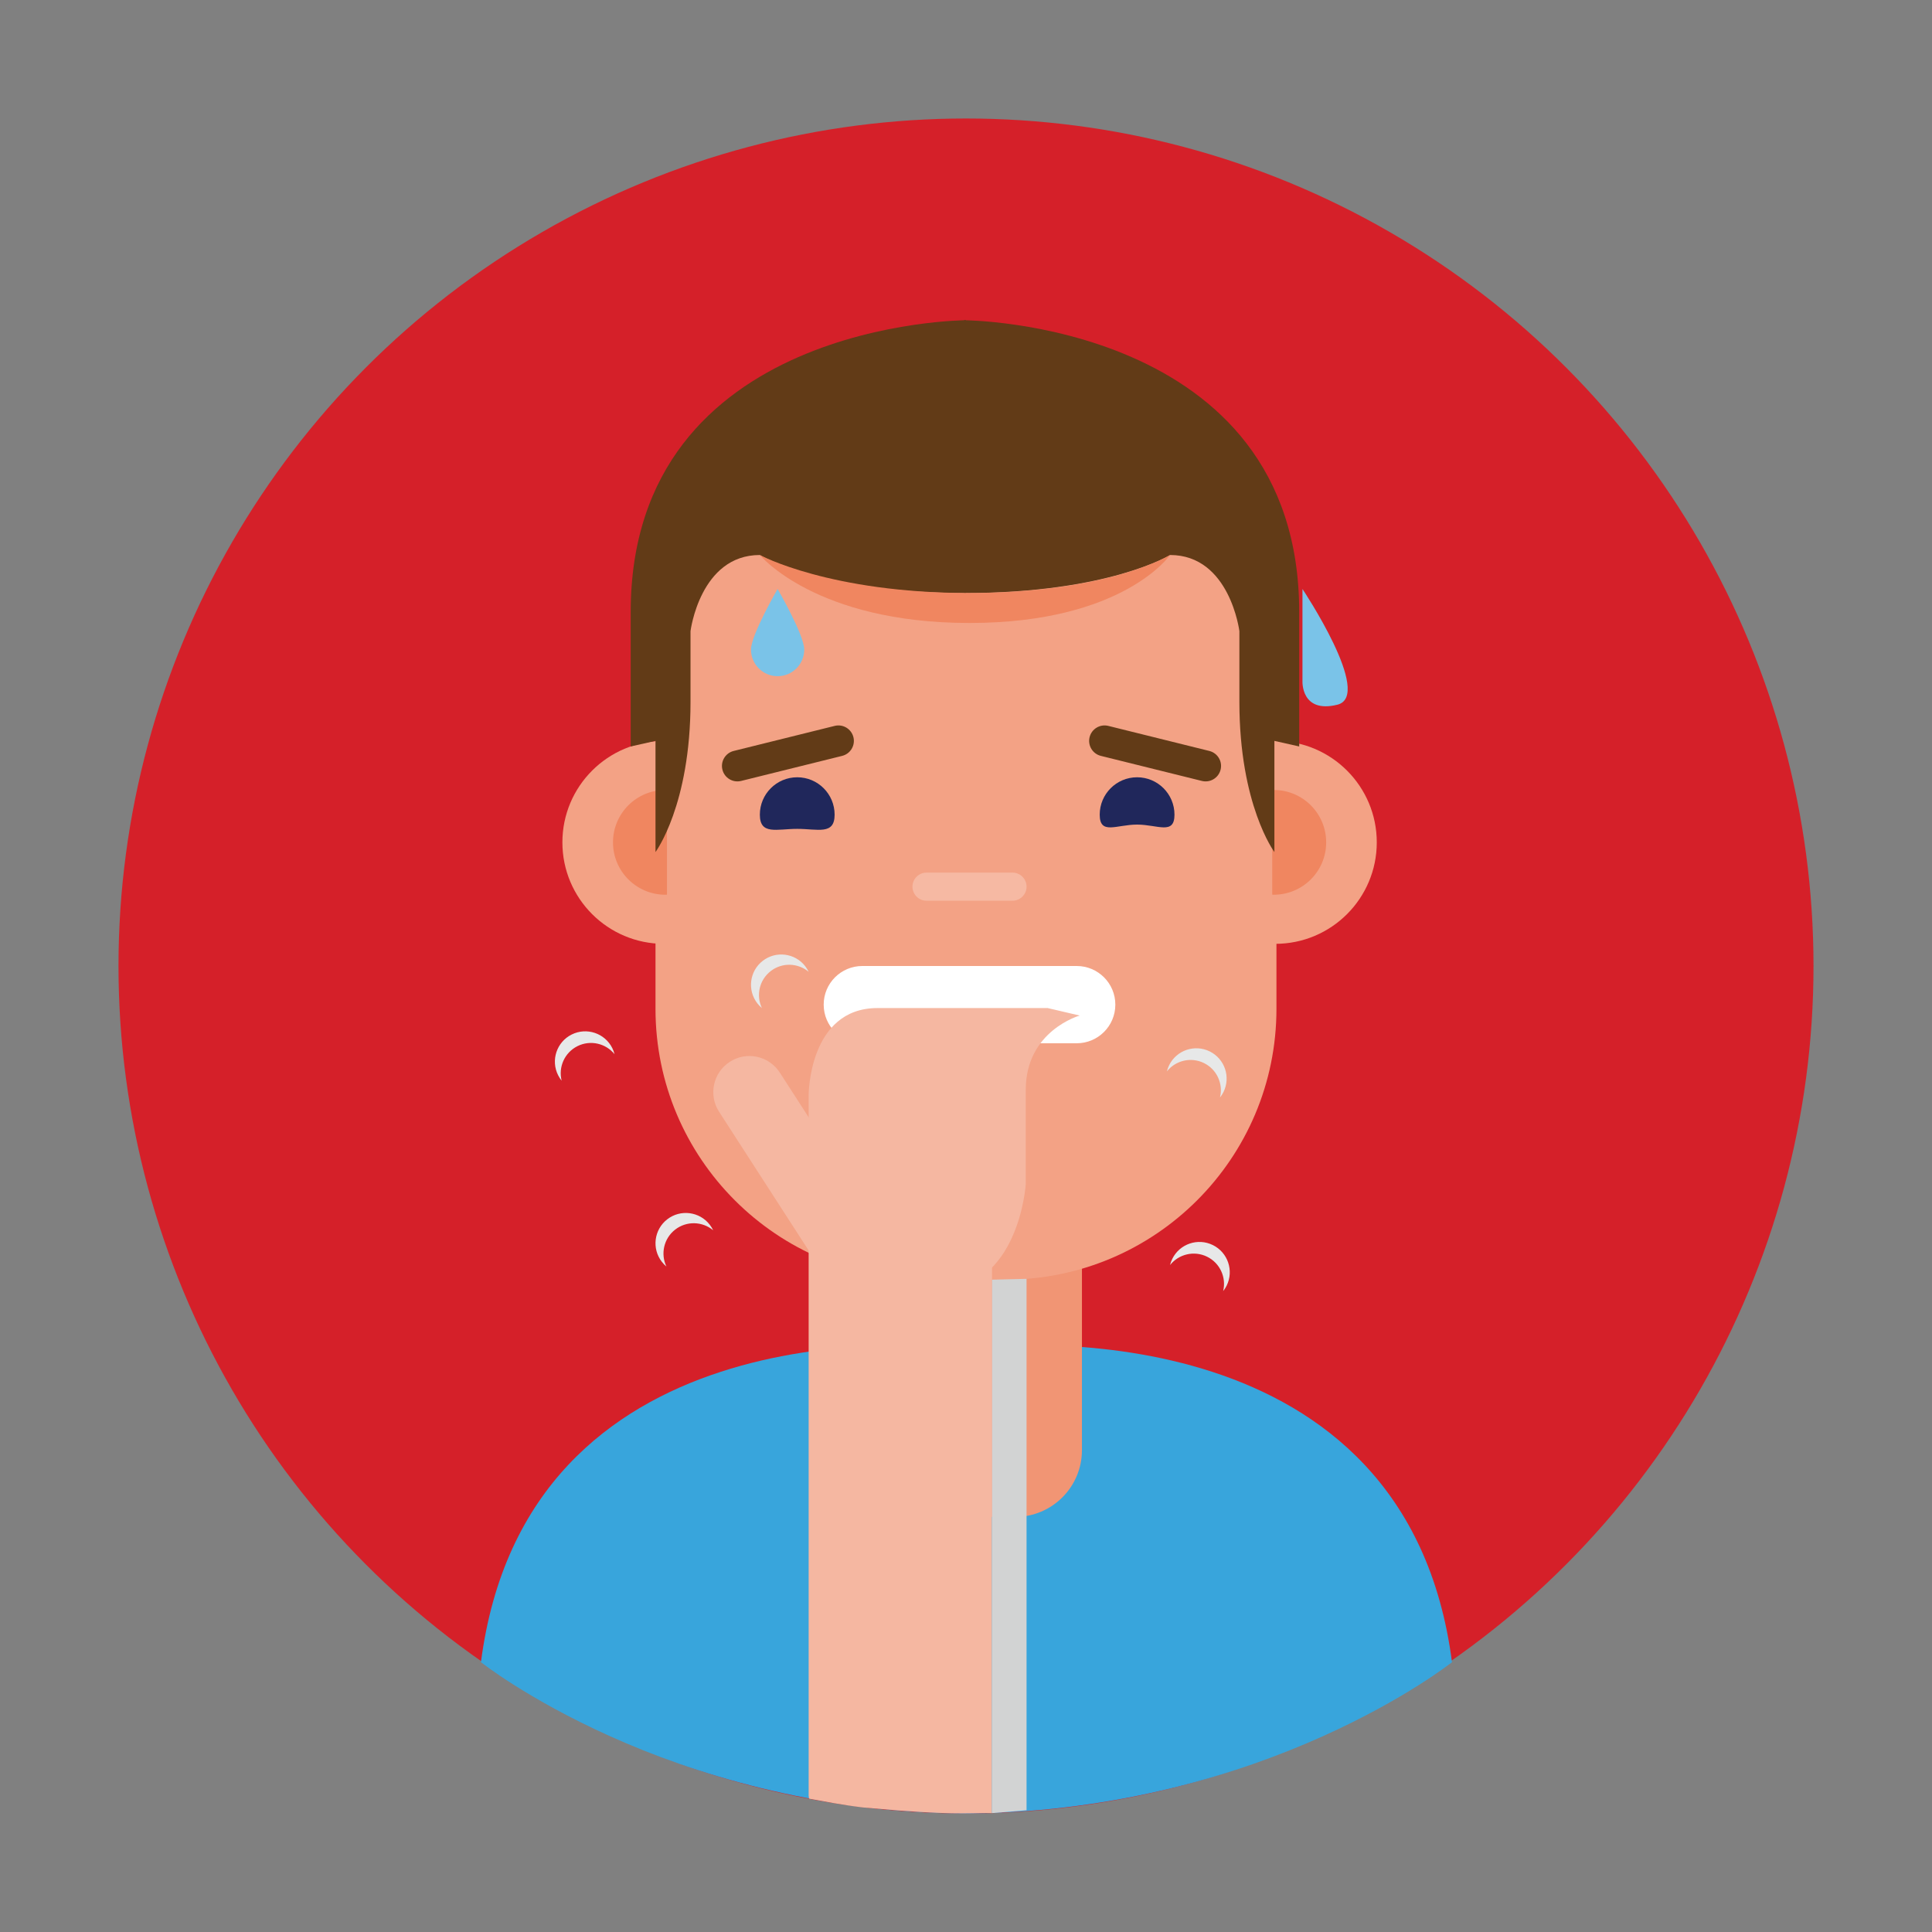 <?xml version="1.0" encoding="utf-8"?>
<!-- Generator: Adobe Illustrator 16.0.0, SVG Export Plug-In . SVG Version: 6.00 Build 0)  -->
<!DOCTYPE svg PUBLIC "-//W3C//DTD SVG 1.1 Tiny//EN" "http://www.w3.org/Graphics/SVG/1.1/DTD/svg11-tiny.dtd">
<svg version="1.1" baseProfile="tiny" id="Layer_1" xmlns="http://www.w3.org/2000/svg" xmlns:xlink="http://www.w3.org/1999/xlink"
	 x="0px" y="0px" width="300px" height="300px" viewBox="0 0 300 300" xml:space="preserve">
<rect x="0" y="0" width="300" height="300" fill="#808080" stroke="none"/>
<g>
	<circle fill="#D52029" cx="150" cy="150" r="131.6"/>
	<path fill="#38A5DC" d="M151.048,281.586c45.639-0.6,74.417-23.483,74.417-23.483c-7.035-54.296-67.039-49.664-75.392-48.751
		c-8.353-0.913-68.357-5.545-75.392,48.751c0,0,28.779,22.884,74.417,23.483c0,0,0.647,0.017,0.975,0.014
		C150.401,281.603,151.048,281.586,151.048,281.586z"/>
	<path fill="#F19574" d="M168.004,225.176c0,5.727-4.641,10.367-10.367,10.367h-13.178c-5.726,0-10.367-4.641-10.367-10.367v-52.949
		c0-5.725,4.641-10.365,10.367-10.365h13.178c5.726,0,10.367,4.641,10.367,10.365V225.176z"/>
	<path fill="#F3A285" d="M198.207,156.645c0,23.23-18.829,42.058-42.059,42.058h-12.304c-23.227,0-42.059-18.827-42.059-42.058
		V100.77c0-23.229,18.832-42.058,42.059-42.058h12.304c23.229,0,42.059,18.829,42.059,42.058V156.645z"/>
	<g>
		<path fill="#F3A285" d="M103.564,115.058c-0.16-0.006-0.319-0.014-0.48-0.014c-8.702,0-15.756,7.057-15.756,15.758
			s7.054,15.756,15.756,15.756c0.161,0,0.32-0.007,0.48-0.011V115.058z"/>
		<path fill="#F08660" d="M103.564,122.676c-0.083-0.002-0.165-0.007-0.248-0.007c-4.491,0-8.131,3.641-8.131,8.133
			c0,4.491,3.641,8.131,8.131,8.131c0.083,0,0.165-0.004,0.248-0.006V122.676z"/>
	</g>
	<g>
		<path fill="#F3A285" d="M197.55,115.058c0.159-0.006,0.318-0.014,0.479-0.014c8.702,0,15.756,7.057,15.756,15.758
			s-7.055,15.756-15.756,15.756c-0.161,0-0.32-0.007-0.479-0.011V115.058z"/>
		<path fill="#F08660" d="M197.55,122.676c0.083-0.002,0.164-0.007,0.247-0.007c4.491,0,8.132,3.641,8.132,8.133
			c0,4.491-3.641,8.131-8.132,8.131c-0.083,0-0.165-0.004-0.247-0.006V122.676z"/>
	</g>
	<path fill="#F6B9A3" d="M159.403,137.681c0,1.205-0.977,2.182-2.182,2.182h-13.351c-1.205,0-2.182-0.977-2.182-2.182l0,0
		c0-1.205,0.977-2.181,2.182-2.181h13.351C158.426,135.5,159.403,136.476,159.403,137.681L159.403,137.681z"/>
	<path fill="#FFFFFF" d="M173.189,155.999c0,3.313-2.686,5.999-5.999,5.999h-33.289c-3.313,0-5.999-2.686-5.999-5.999l0,0
		c0-3.313,2.686-5.999,5.999-5.999h33.289C170.504,150,173.189,152.686,173.189,155.999L173.189,155.999z"/>
	<path fill="#20275B" d="M129.599,126.5c0,3.206-2.599,2.206-5.805,2.206s-5.805,1-5.805-2.206s2.599-5.805,5.805-5.805
		S129.599,123.294,129.599,126.5z"/>
	<path fill="#20275B" d="M182.373,126.5c0,3.206-2.599,1.541-5.805,1.541s-5.805,1.665-5.805-1.541s2.599-5.805,5.805-5.805
		S182.373,123.294,182.373,126.5z"/>
	<path fill="#623B17" d="M132.518,114.467c0.319,1.286-0.465,2.587-1.751,2.906l-15.686,3.891c-1.286,0.319-2.587-0.465-2.906-1.751
		l0,0c-0.319-1.286,0.465-2.587,1.751-2.906l15.686-3.891C130.897,112.397,132.198,113.181,132.518,114.467L132.518,114.467z"/>
	<path fill="#623B17" d="M169.191,114.467c-0.319,1.286,0.465,2.587,1.751,2.906l15.686,3.891c1.286,0.319,2.587-0.465,2.906-1.751
		l0,0c0.319-1.286-0.465-2.587-1.751-2.906l-15.686-3.891C170.811,112.397,169.51,113.181,169.191,114.467L169.191,114.467z"/>
	<path fill="#623B17" d="M101.786,115.044v17.261c0,0,5.437-7.283,5.437-23.326V98.002c0,0,1.478-11.821,10.766-11.821
		c0,0,9.552,5.911,32.007,5.911V49.725c0,0-52.062,0.148-52.062,45.322v20.863L101.786,115.044z"/>
	<path fill="#623B17" d="M197.888,115.044v17.261c0,0-5.437-7.283-5.437-23.326V98.002c0,0-1.478-11.821-10.766-11.821
		c0,0-9.552,5.911-32.007,5.911V49.725c0,0,52.062,0.148,52.062,45.322v20.863L197.888,115.044z"/>
	<path fill="#F08660" d="M117.989,86.181c0,0,10.863,5.905,32.557,5.905s31.139-5.905,31.139-5.905s-7.237,10.555-31.139,10.555
		S117.989,86.181,117.989,86.181z"/>
	<path fill="#F5B7A1" d="M167.653,157.695c0,0-8.373,2.354-8.373,11.512v14.651c0,0-1.012,16.483-13.85,16.483
		c-12.837,0-19.865-2.879-19.865-18.838V170.05c0,0,0-13.519,10.691-13.519h26.425L167.653,157.695z"/>
	<path fill="#F5B7A1" d="M125.634,279.296c2.343,0.424,5.33,1.008,8.368,1.365l5.5,0.465c9.752,0.759,12.224,0.308,14.534,0.413
		V177.651c0-5.932-4.809-10.742-10.742-10.742h-6.986c-5.933,0-10.742,4.81-10.742,11.629v100.758
		C125.589,278.411,125.608,279.291,125.634,279.296z"/>
	<path fill="#F5B7A1" d="M126.849,196.16c1.68,2.604,5.152,3.351,7.756,1.67l0,0c2.604-1.681,3.35-5.153,1.67-7.757l-15.191-23.528
		c-1.681-2.604-5.153-3.352-7.756-1.671l0,0c-2.604,1.681-3.352,5.154-1.671,7.757L126.849,196.16z"/>
	<polygon fill="#D2D3D3" points="154.037,198.702 159.403,198.577 159.403,281.094 154.037,281.539 	"/>
	<path fill="#E7E8E8" d="M89.664,162.447c2.013-1.008,4.403-0.435,5.762,1.248c-0.082-0.323-0.197-0.642-0.352-0.952
		c-1.164-2.323-3.991-3.263-6.313-2.099c-2.323,1.164-3.263,3.99-2.099,6.313c0.155,0.31,0.342,0.593,0.551,0.852
		C86.679,165.712,87.651,163.456,89.664,162.447z"/>
	<path fill="#E7E8E8" d="M186.95,165.07c2.021,0.992,3.01,3.242,2.493,5.343c0.208-0.261,0.392-0.545,0.545-0.856
		c1.145-2.333,0.183-5.152-2.149-6.297c-2.333-1.146-5.151-0.184-6.297,2.149c-0.153,0.311-0.266,0.631-0.345,0.954
		C182.543,164.67,184.928,164.078,186.95,165.07z"/>
	<path fill="#E7E8E8" d="M187.438,195.142c2.021,0.992,3.01,3.242,2.493,5.343c0.208-0.261,0.392-0.545,0.545-0.856
		c1.145-2.333,0.183-5.152-2.149-6.297c-2.333-1.146-5.151-0.184-6.297,2.149c-0.153,0.311-0.266,0.631-0.345,0.954
		C183.032,194.741,185.417,194.149,187.438,195.142z"/>
	<path fill="#E7E8E8" d="M104.843,190.93c1.779-1.38,4.235-1.281,5.895,0.106c-0.143-0.301-0.318-0.592-0.53-0.866
		c-1.593-2.053-4.548-2.427-6.601-0.834c-2.053,1.592-2.427,4.547-0.833,6.601c0.212,0.274,0.45,0.516,0.706,0.729
		C102.549,194.712,103.064,192.31,104.843,190.93z"/>
	<path fill="#E7E8E8" d="M119.671,150.794c1.779-1.38,4.235-1.281,5.895,0.106c-0.143-0.301-0.318-0.592-0.53-0.866
		c-1.593-2.053-4.548-2.427-6.601-0.834c-2.053,1.592-2.427,4.547-0.833,6.601c0.212,0.274,0.45,0.516,0.706,0.729
		C117.377,154.577,117.893,152.175,119.671,150.794z"/>
	<path fill="#7AC3E8" d="M202.246,91.458v14.315c0,0-0.241,5.051,5.414,3.656S202.246,91.458,202.246,91.458z"/>
	<path fill="#7AC3E8" d="M124.879,100.868c0,2.282-1.851,4.132-4.133,4.132s-4.132-1.85-4.132-4.132c0-2.283,4.132-9.41,4.132-9.41
		S124.879,98.585,124.879,100.868z"/>
</g>
</svg>
